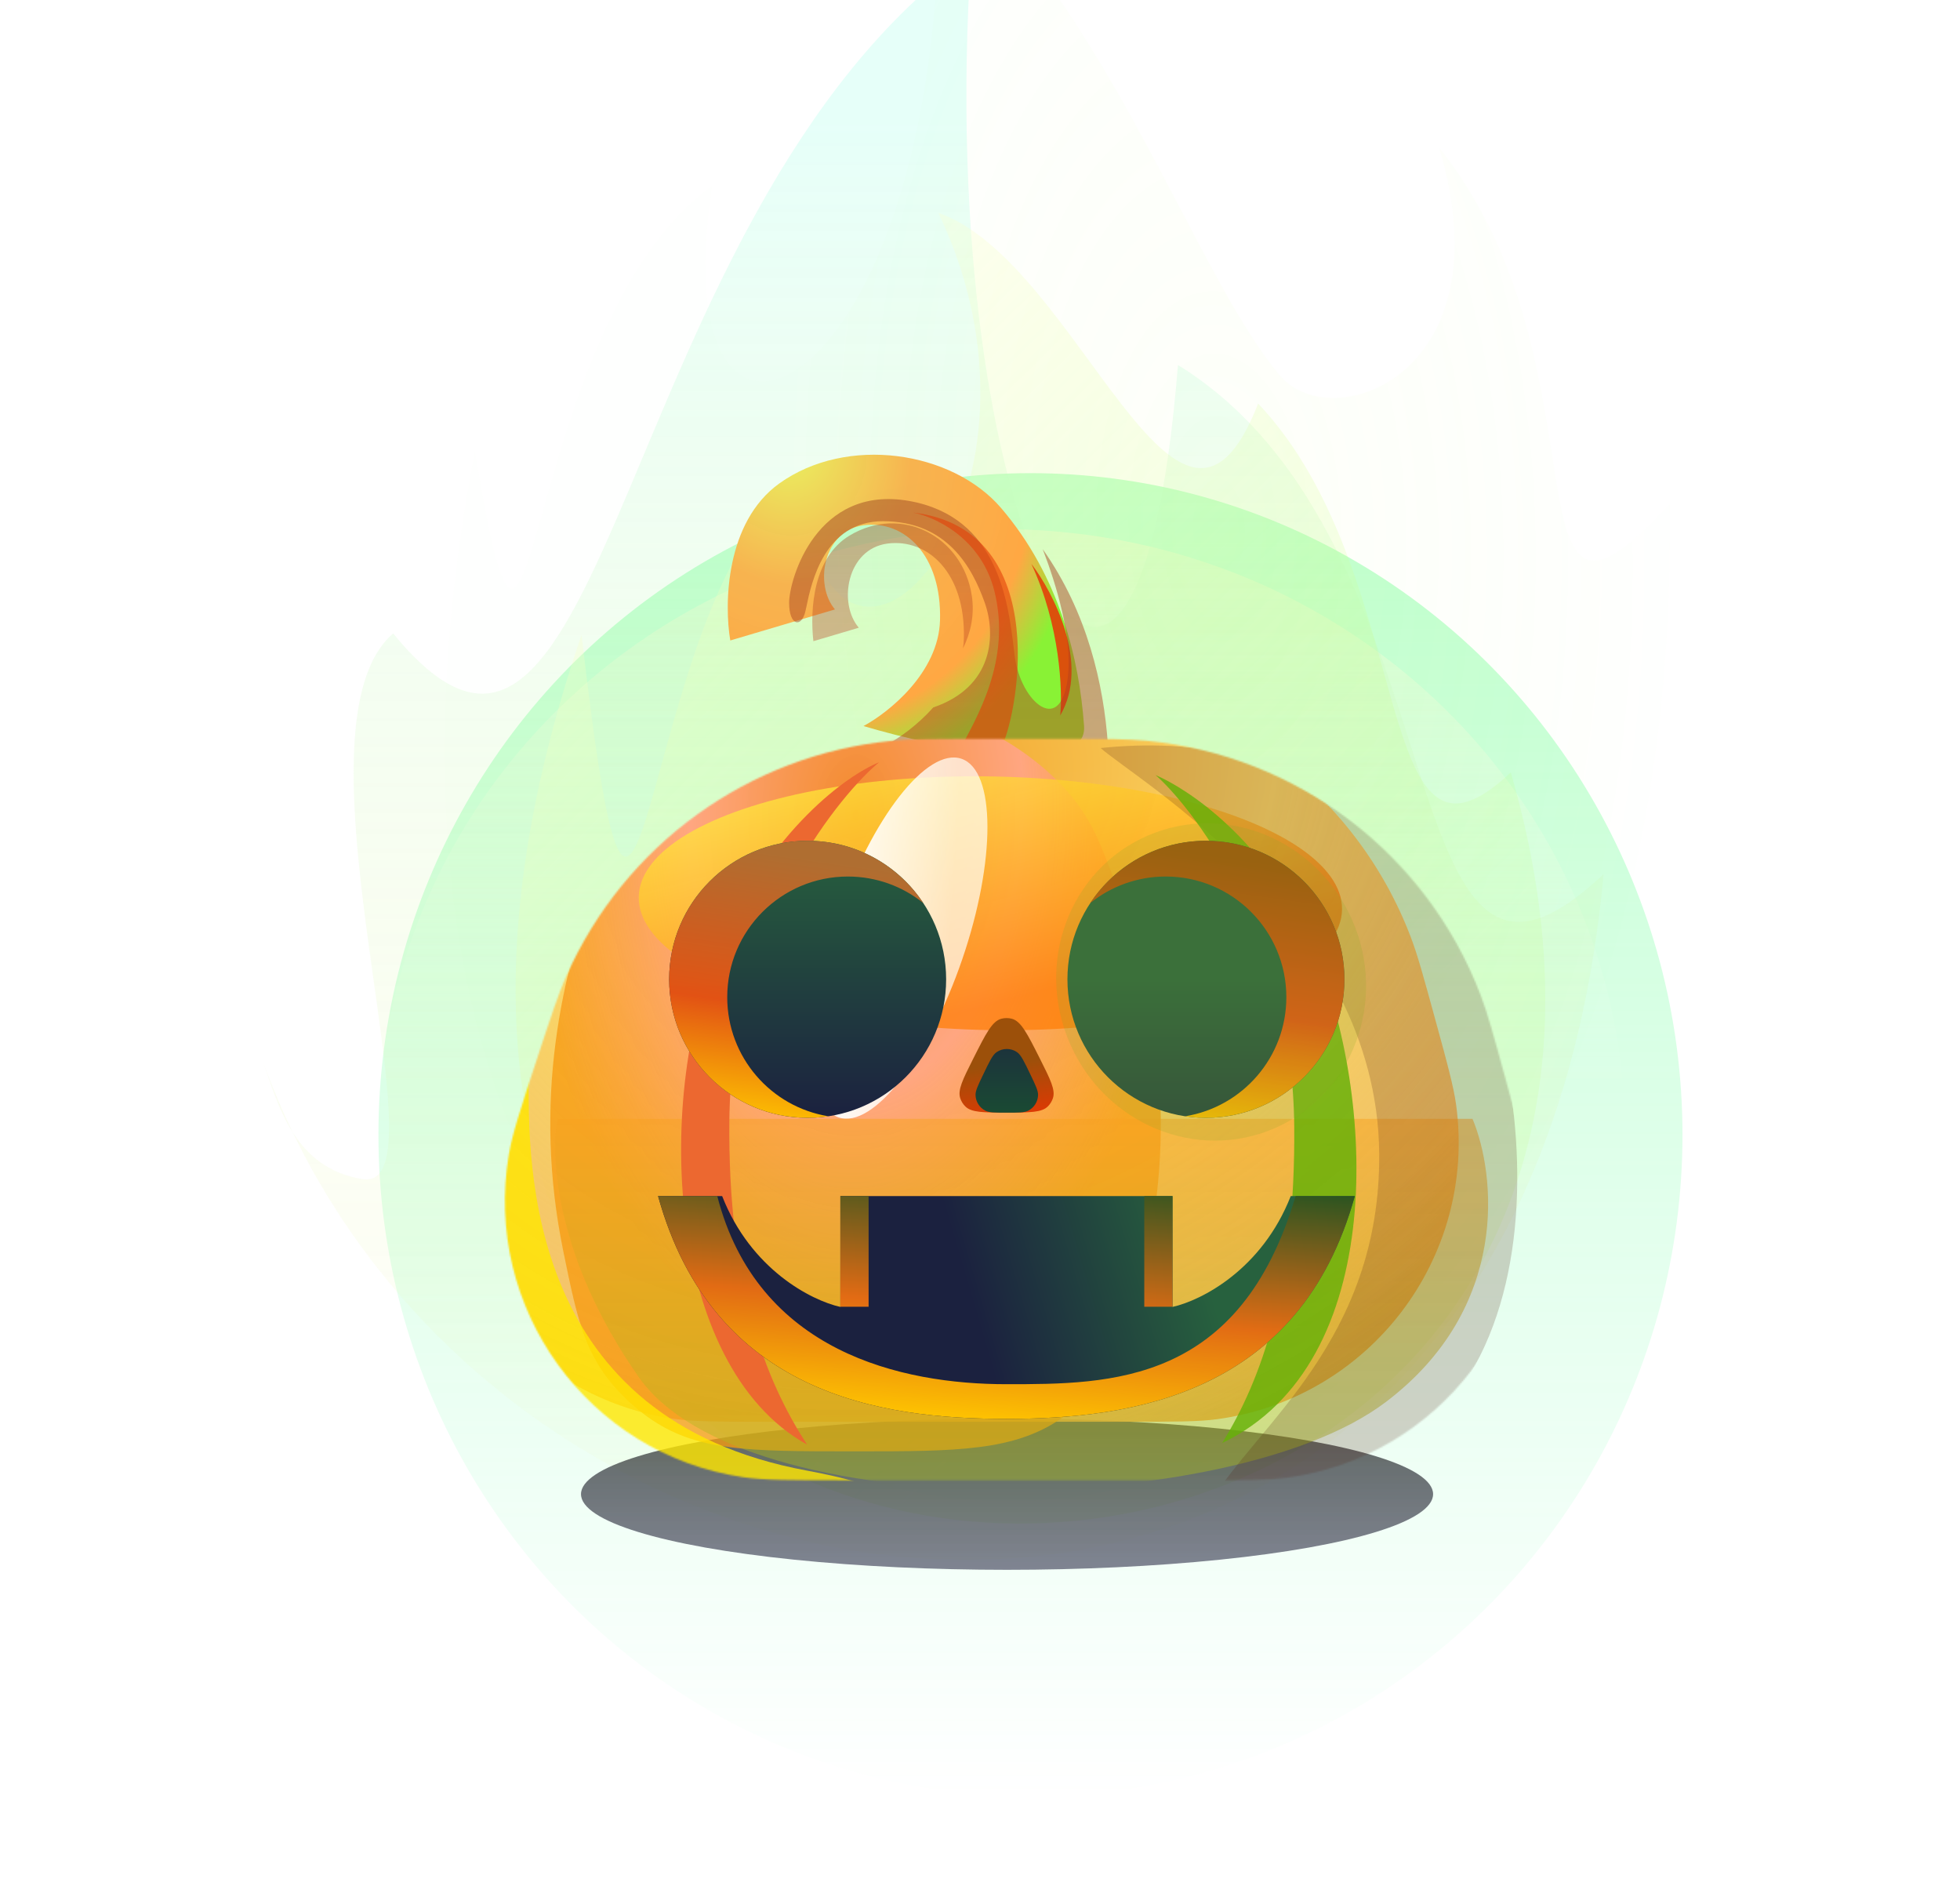 <svg width="1243" height="1200" viewBox="0 0 1243 1200" fill="none" xmlns="http://www.w3.org/2000/svg">
<g filter="url(#filter0_f)">
<ellipse cx="653.5" cy="719.5" rx="413.5" ry="419.5" fill="url(#paint0_linear)"/>
</g>
<g opacity="0.4" filter="url(#filter1_f)">
<ellipse cx="635.22" cy="719.493" rx="395.382" ry="383.986" fill="url(#paint1_linear)"/>
</g>
<g opacity="0.3" filter="url(#filter2_f)">
<path d="M615.925 -29C591.618 330.929 719.417 576.873 747.039 231.411C932.292 345.834 876.375 687.231 1017 554.172C963.936 1127.36 361.554 1082.22 185.545 717.787C176.287 703.213 171.536 686.309 167 673.834C172.498 688.956 178.699 703.613 185.545 717.787C194.664 732.143 208.155 744.238 230.12 747.615C285.451 756.122 178.763 462.299 249.342 401.618C387.305 570.297 387.305 135.401 615.925 -29Z" fill="url(#paint2_linear)"/>
</g>
<g opacity="0.2" filter="url(#filter3_f)">
<path d="M451.612 117.83C416.753 344.886 606.593 251.331 594.662 -90C704.222 5.695 757.598 174.455 811.878 238.284C844.707 276.888 955.809 237.955 912.675 93.562C1024.74 233.621 949.368 439.123 1058.91 319.496C1069.81 1196.75 138.056 1138.8 301.17 286.252C340.281 523.94 326.102 208.722 451.612 117.83Z" fill="url(#paint3_radial)"/>
</g>
<g filter="url(#filter4_f)">
<path d="M595.08 135C684.235 165.596 747.185 386.46 797.902 255.85C900.596 364.547 868.532 574.524 958.109 489.73C1140.98 1122.1 110.472 1155.97 368.818 402.519C408.138 742.383 403.516 367.511 508.1 304.742C523.03 489.73 684.008 320.241 595.08 135Z" fill="url(#paint4_linear)"/>
</g>
<g opacity="0.6" filter="url(#filter5_f)">
<ellipse cx="638.655" cy="947.344" rx="270.193" ry="47.985" fill="url(#paint5_linear)"/>
</g>
<g filter="url(#filter6_i)">
<path d="M611.255 404.874C610.339 438.208 578.516 463.483 562.719 471.954C610.339 486.072 704.984 505.838 702.603 471.954C699.627 429.6 687.035 376.943 649.947 333.673C618.955 297.517 552.188 287.427 509.376 318.105C475.126 342.647 474.348 394.724 478.24 417.695L544.633 398.006C531.354 382.438 537.078 348.096 562.719 344.662C588.361 341.228 612.4 363.206 611.255 404.874Z" fill="url(#paint6_radial)"/>
</g>
<g opacity="0.9" filter="url(#filter7_f)">
<path d="M672.383 453.639C673.909 437.995 672.383 396.862 654.067 357.483C668.109 375.875 691.431 420.855 672.383 453.639Z" fill="#E33F08"/>
</g>
<g opacity="0.4" filter="url(#filter8_f)">
<path d="M610.723 411.093C611.016 409.053 611.197 406.979 611.255 404.873C612.4 363.206 588.361 341.227 562.719 344.661C537.078 348.095 531.354 382.437 544.633 398.005L515.826 406.547C513.564 385.996 515.868 353.407 538.68 339.625C571.648 319.707 610.568 340.083 616.292 377.629C618.205 390.181 615.441 401.543 610.723 411.093Z" fill="url(#paint7_linear)"/>
</g>
<g opacity="0.5" filter="url(#filter9_f)">
<path d="M661.28 348.215C670.292 371.613 679.53 403.344 677.42 427.082C673.756 468.291 647.199 445.168 643.536 416.092C643.356 414.666 643.176 413.169 642.987 411.609C639.337 381.362 632.855 327.662 576.685 317.647C517.618 307.116 500.447 367.557 500.447 382.209C500.447 396.861 508.231 398.235 510.749 387.704C510.954 386.848 511.183 385.754 511.452 384.466C514.499 369.893 522.741 330.468 559.972 330.468C600.495 330.468 616.521 359.544 624.534 382.209C631.698 402.473 630.078 435.548 591.857 448.546C581.966 459.676 570.432 467.818 562.719 471.954C610.339 486.073 704.984 505.838 702.603 471.954C699.953 434.243 689.68 388.364 661.28 348.215Z" fill="url(#paint8_linear)"/>
</g>
<g opacity="0.6" filter="url(#filter10_f)">
<path d="M630.716 375.112C622.108 340.129 591.491 327.339 578.975 324.973C669.865 335.504 644.682 458.904 634.15 475.617C623.619 492.33 597.748 495.993 608.509 475.617C619.269 455.241 641.476 418.84 630.716 375.112Z" fill="#E33F08"/>
</g>
<g filter="url(#filter11_d)">
<mask id="mask0" mask-type="alpha" maskUnits="userSpaceOnUse" x="320" y="466" width="650" height="471">
<path d="M758.224 936.707H535.907C501.374 936.707 484.107 936.707 471.046 934.748C372.922 920.028 306.043 827.563 322.782 729.764C325.011 716.745 330.416 700.347 341.227 667.55L341.227 667.549L341.227 667.549C349.842 641.415 354.15 628.348 359.204 616.942C396.048 533.799 474.742 476.88 565.24 467.918C577.656 466.688 591.414 466.688 618.932 466.688H674.672C701.671 466.688 715.17 466.688 727.242 467.85C822.844 477.052 904.956 539.677 939.114 629.442C943.427 640.776 946.998 653.795 954.138 679.832L954.138 679.834C962.283 709.533 966.355 724.382 967.939 736.281C980.809 833.009 913 921.918 816.312 935.087C804.419 936.707 789.02 936.707 758.224 936.707Z" fill="#FF7F0A"/>
</mask>
<g mask="url(#mask0)">
<g filter="url(#filter12_i)">
<path d="M758.224 936.707H535.907C501.374 936.707 484.107 936.707 471.046 934.748C372.922 920.028 306.043 827.563 322.782 729.764C325.011 716.745 330.416 700.347 341.227 667.55L341.227 667.549L341.227 667.549C349.842 641.415 354.15 628.348 359.204 616.942C396.048 533.799 474.742 476.88 565.24 467.918C577.656 466.688 591.414 466.688 618.932 466.688H674.672C701.671 466.688 715.17 466.688 727.242 467.85C822.844 477.052 904.956 539.677 939.114 629.442C943.427 640.776 946.998 653.795 954.138 679.832L954.138 679.834C962.283 709.533 966.355 724.382 967.939 736.281C980.809 833.009 913 921.918 816.312 935.087C804.419 936.707 789.02 936.707 758.224 936.707Z" fill="url(#paint9_radial)"/>
</g>
<g filter="url(#filter13_ddi)">
<path d="M478.239 565.142C451.072 634.234 434.121 715.755 453.403 809.881C462.961 856.541 467.741 879.872 495.301 905.437C498.196 908.123 503.611 912.541 506.824 914.839C537.4 936.707 569.937 936.707 638.141 936.707C703.216 936.707 740.056 936.707 770.632 914.839C773.844 912.541 779.259 908.123 782.155 905.437C809.715 879.872 814.494 856.541 824.053 809.881C843.335 715.755 826.383 634.234 799.216 565.142C793.564 550.765 790.737 543.577 783.714 532.415C765.15 502.913 725.093 475.621 690.844 469.14C677.887 466.688 661.77 466.688 638.141 466.688C611.383 466.688 599.568 466.688 586.611 469.14C552.362 475.621 512.305 502.913 493.741 532.415C486.718 543.577 483.892 550.765 478.239 565.142Z" fill="url(#paint10_radial)"/>
</g>
<g filter="url(#filter14_f)">
<ellipse cx="628.091" cy="570.874" rx="223.046" ry="80.412" transform="rotate(1.053 628.091 570.874)" fill="url(#paint11_linear)"/>
</g>
<g filter="url(#filter15_f)">
<ellipse cx="570.805" cy="592.953" rx="120.19" ry="41.667" transform="rotate(-71.088 570.805 592.953)" fill="url(#paint12_linear)"/>
</g>
<g opacity="0.8" filter="url(#filter16_f)">
<path d="M511.86 930.619C335.496 898.016 333.963 742.034 335.496 674.568L255.707 728.461L274.562 940.2L511.86 1032.18C572.181 1016.21 660.343 958.067 511.86 930.619Z" fill="#FFE600"/>
</g>
<g opacity="0.5" filter="url(#filter17_f)">
<path d="M933.835 707.537H353.695C348.811 730.736 352.276 796 405.207 871.459C471.372 965.784 779.528 962.121 878.66 887.256C957.966 827.365 948.488 742.489 933.835 707.537Z" fill="url(#paint13_linear)"/>
</g>
<g filter="url(#filter18_f)">
<path d="M462.531 709.132C461.608 811.486 484.746 872.654 511.866 914.124C420.697 863.465 415.504 689.339 456.472 597.447C489.247 523.932 537.446 489.531 557.45 481.52C536.1 498.956 463.685 581.189 462.531 709.132Z" fill="#EC6830"/>
</g>
<g opacity="0.2" filter="url(#filter19_iif)">
<path d="M843.535 718.073C844.507 836.361 765.416 890.843 736.848 938.768C962.852 938.768 948.531 702.667 905.376 596.469C870.852 511.511 788.863 448.201 666.889 461.014C689.378 481.164 842.319 570.213 843.535 718.073Z" fill="#511F0E"/>
</g>
<g filter="url(#filter20_f)">
<path d="M820.786 712.428C821.642 812.639 800.199 872.526 775.067 913.127C881.427 862.204 871.849 691.618 833.883 601.65C803.511 529.675 751.36 497.426 732.823 489.583C752.608 506.654 819.717 587.164 820.786 712.428Z" fill="#67B108" fill-opacity="0.83"/>
</g>
</g>
</g>
<circle cx="512.197" cy="620.922" r="87.831" fill="url(#paint14_linear)"/>
<path d="M585.511 572.537C572.414 562.037 555.789 555.756 537.697 555.756C495.448 555.756 461.198 590.006 461.198 632.254C461.198 670.314 488.993 701.883 525.392 707.768C521.088 708.417 516.682 708.753 512.197 708.753C463.689 708.753 424.366 669.429 424.366 620.922C424.366 572.414 463.689 533.09 512.197 533.09C542.826 533.09 569.793 548.768 585.511 572.537Z" fill="url(#paint15_linear)"/>
<circle r="87.831" transform="matrix(-1 0 0 1 764.782 620.923)" fill="url(#paint16_linear)"/>
<path d="M691.468 572.536C704.565 562.036 721.19 555.755 739.283 555.755C781.531 555.755 815.781 590.005 815.781 632.253C815.781 670.313 787.986 701.882 751.587 707.767C755.891 708.416 760.298 708.752 764.782 708.752C813.29 708.752 852.614 669.428 852.614 620.921C852.614 572.413 813.29 533.089 764.782 533.089C734.153 533.089 707.186 548.767 691.468 572.536Z" fill="url(#paint17_linear)"/>
<path d="M617.251 671.16C625.238 655.293 629.231 647.36 635.143 645.888C637.25 645.363 639.454 645.363 641.561 645.888C647.474 647.36 651.467 655.293 659.453 671.16V671.16C666.152 684.47 669.502 691.125 667.714 696.393C667.071 698.288 666.008 700.013 664.605 701.439C660.703 705.404 653.253 705.404 638.352 705.404V705.404C623.452 705.404 616.001 705.404 612.1 701.439C610.696 700.013 609.633 698.288 608.99 696.393C607.203 691.125 610.552 684.47 617.251 671.16V671.16Z" fill="url(#paint18_linear)"/>
<path d="M623.418 681.519C627.465 673.08 629.488 668.861 631.982 667.134C635.902 664.42 641.095 664.42 645.015 667.134C647.509 668.861 649.532 673.08 653.579 681.519V681.519C656.777 688.189 658.376 691.524 658.328 694.235C658.251 698.489 655.82 702.35 652.017 704.259C649.594 705.475 645.895 705.475 638.499 705.475V705.475C631.102 705.475 627.403 705.475 624.98 704.259C621.177 702.35 618.746 698.489 618.67 694.235C618.621 691.524 620.22 688.189 623.418 681.519V681.519Z" fill="url(#paint19_linear)"/>
<path d="M532.956 828.647V758.361H743.583V828.647C762.109 824.515 800.373 804.833 818.566 758.361H859.199C824.217 884.188 718.171 899.619 638.27 899.619C558.369 899.619 452.323 884.188 417.34 758.361H457.973C476.166 804.833 514.43 824.515 532.956 828.647Z" fill="url(#paint20_linear)"/>
<path d="M532.956 828.533H550.854V758.361H532.956V828.533Z" fill="url(#paint21_linear)"/>
<path d="M725.685 758.361V828.533H743.583V758.361H725.685Z" fill="url(#paint22_linear)"/>
<path d="M821.653 758.361C786.395 877.64 704.592 877.64 638.27 877.64C571.948 877.64 480.299 857.397 454.887 758.361H417.34C452.323 884.188 558.369 899.619 638.27 899.619C718.171 899.619 824.217 884.188 859.199 758.361H821.653Z" fill="url(#paint23_linear)"/>
<g opacity="0.2" filter="url(#filter21_f)">
<ellipse cx="768.088" cy="622.604" rx="101.122" ry="97.694" transform="rotate(-113.587 768.088 622.604)" fill="#8EA826"/>
</g>
<defs>
<filter id="filter0_f" x="64.664" y="124.664" width="1177.67" height="1189.67" filterUnits="userSpaceOnUse" color-interpolation-filters="sRGB">
<feFlood flood-opacity="0" result="BackgroundImageFix"/>
<feBlend mode="normal" in="SourceGraphic" in2="BackgroundImageFix" result="shape"/>
<feGaussianBlur stdDeviation="87.668" result="effect1_foregroundBlur"/>
</filter>
<filter id="filter1_f" x="64.501" y="160.172" width="1141.44" height="1118.64" filterUnits="userSpaceOnUse" color-interpolation-filters="sRGB">
<feFlood flood-opacity="0" result="BackgroundImageFix"/>
<feBlend mode="normal" in="SourceGraphic" in2="BackgroundImageFix" result="shape"/>
<feGaussianBlur stdDeviation="87.668" result="effect1_foregroundBlur"/>
</filter>
<filter id="filter2_f" x="0.431" y="-195.569" width="1183.14" height="1351.14" filterUnits="userSpaceOnUse" color-interpolation-filters="sRGB">
<feFlood flood-opacity="0" result="BackgroundImageFix"/>
<feBlend mode="normal" in="SourceGraphic" in2="BackgroundImageFix" result="shape"/>
<feGaussianBlur stdDeviation="83.284" result="effect1_foregroundBlur"/>
</filter>
<filter id="filter3_f" x="245.088" y="-126.912" width="850.823" height="1115.82" filterUnits="userSpaceOnUse" color-interpolation-filters="sRGB">
<feFlood flood-opacity="0" result="BackgroundImageFix"/>
<feBlend mode="normal" in="SourceGraphic" in2="BackgroundImageFix" result="shape"/>
<feGaussianBlur stdDeviation="18.456" result="effect1_foregroundBlur"/>
</filter>
<filter id="filter4_f" x="260.559" y="68.559" width="785.882" height="963.882" filterUnits="userSpaceOnUse" color-interpolation-filters="sRGB">
<feFlood flood-opacity="0" result="BackgroundImageFix"/>
<feBlend mode="normal" in="SourceGraphic" in2="BackgroundImageFix" result="shape"/>
<feGaussianBlur stdDeviation="33.22" result="effect1_foregroundBlur"/>
</filter>
<filter id="filter5_f" x="309.51" y="840.406" width="658.29" height="213.875" filterUnits="userSpaceOnUse" color-interpolation-filters="sRGB">
<feFlood flood-opacity="0" result="BackgroundImageFix"/>
<feBlend mode="normal" in="SourceGraphic" in2="BackgroundImageFix" result="shape"/>
<feGaussianBlur stdDeviation="29.476" result="effect1_foregroundBlur"/>
</filter>
<filter id="filter6_i" x="461.532" y="288.309" width="241.115" height="202.354" filterUnits="userSpaceOnUse" color-interpolation-filters="sRGB">
<feFlood flood-opacity="0" result="BackgroundImageFix"/>
<feBlend mode="normal" in="SourceGraphic" in2="BackgroundImageFix" result="shape"/>
<feColorMatrix in="SourceAlpha" type="matrix" values="0 0 0 0 0 0 0 0 0 0 0 0 0 0 0 0 0 0 127 0" result="hardAlpha"/>
<feOffset dx="-15.11" dy="-11.606"/>
<feGaussianBlur stdDeviation="21.063"/>
<feComposite in2="hardAlpha" operator="arithmetic" k2="-1" k3="1"/>
<feColorMatrix type="matrix" values="0 0 0 0 0.68 0 0 0 0 1 0 0 0 0 0 0 0 0 0.31 0"/>
<feBlend mode="normal" in2="shape" result="effect1_innerShadow"/>
</filter>
<filter id="filter7_f" x="640.789" y="344.205" width="52.052" height="122.713" filterUnits="userSpaceOnUse" color-interpolation-filters="sRGB">
<feFlood flood-opacity="0" result="BackgroundImageFix"/>
<feBlend mode="normal" in="SourceGraphic" in2="BackgroundImageFix" result="shape"/>
<feGaussianBlur stdDeviation="6.639" result="effect1_foregroundBlur"/>
</filter>
<filter id="filter8_f" x="494.078" y="310.785" width="143.89" height="121.371" filterUnits="userSpaceOnUse" color-interpolation-filters="sRGB">
<feFlood flood-opacity="0" result="BackgroundImageFix"/>
<feBlend mode="normal" in="SourceGraphic" in2="BackgroundImageFix" result="shape"/>
<feGaussianBlur stdDeviation="10.531" result="effect1_foregroundBlur"/>
</filter>
<filter id="filter9_f" x="479.384" y="295.36" width="244.326" height="216.366" filterUnits="userSpaceOnUse" color-interpolation-filters="sRGB">
<feFlood flood-opacity="0" result="BackgroundImageFix"/>
<feBlend mode="normal" in="SourceGraphic" in2="BackgroundImageFix" result="shape"/>
<feGaussianBlur stdDeviation="10.531" result="effect1_foregroundBlur"/>
</filter>
<filter id="filter10_f" x="559.744" y="305.742" width="104.977" height="203.049" filterUnits="userSpaceOnUse" color-interpolation-filters="sRGB">
<feFlood flood-opacity="0" result="BackgroundImageFix"/>
<feBlend mode="normal" in="SourceGraphic" in2="BackgroundImageFix" result="shape"/>
<feGaussianBlur stdDeviation="9.616" result="effect1_foregroundBlur"/>
</filter>
<filter id="filter11_d" x="253.821" y="402.127" width="782.079" height="602.806" filterUnits="userSpaceOnUse" color-interpolation-filters="sRGB">
<feFlood flood-opacity="0" result="BackgroundImageFix"/>
<feColorMatrix in="SourceAlpha" type="matrix" values="0 0 0 0 0 0 0 0 0 0 0 0 0 0 0 0 0 0 127 0"/>
<feOffset dy="1.832"/>
<feGaussianBlur stdDeviation="33.197"/>
<feColorMatrix type="matrix" values="0 0 0 0 1 0 0 0 0 0.54 0 0 0 0 0 0 0 0 0.5 0"/>
<feBlend mode="normal" in2="BackgroundImageFix" result="effect1_dropShadow"/>
<feBlend mode="normal" in="SourceGraphic" in2="effect1_dropShadow" result="shape"/>
</filter>
<filter id="filter12_i" x="278.546" y="429.6" width="690.96" height="507.108" filterUnits="userSpaceOnUse" color-interpolation-filters="sRGB">
<feFlood flood-opacity="0" result="BackgroundImageFix"/>
<feBlend mode="normal" in="SourceGraphic" in2="BackgroundImageFix" result="shape"/>
<feColorMatrix in="SourceAlpha" type="matrix" values="0 0 0 0 0 0 0 0 0 0 0 0 0 0 0 0 0 0 127 0" result="hardAlpha"/>
<feOffset dx="-44.415" dy="-37.089"/>
<feGaussianBlur stdDeviation="20.834"/>
<feComposite in2="hardAlpha" operator="arithmetic" k2="-1" k3="1"/>
<feColorMatrix type="matrix" values="0 0 0 0 0.059 0 0 0 0 0.847 0 0 0 0 0.137 0 0 0 0.81 0"/>
<feBlend mode="normal" in2="shape" result="effect1_innerShadow"/>
</filter>
<filter id="filter13_ddi" x="354.01" y="428.226" width="480.148" height="536.87" filterUnits="userSpaceOnUse" color-interpolation-filters="sRGB">
<feFlood flood-opacity="0" result="BackgroundImageFix"/>
<feColorMatrix in="SourceAlpha" type="matrix" values="0 0 0 0 0 0 0 0 0 0 0 0 0 0 0 0 0 0 127 0"/>
<feOffset dx="-57.694" dy="-5.037"/>
<feGaussianBlur stdDeviation="16.713"/>
<feColorMatrix type="matrix" values="0 0 0 0 1 0 0 0 0 0.54 0 0 0 0 0 0 0 0 1 0"/>
<feBlend mode="normal" in2="BackgroundImageFix" result="effect1_dropShadow"/>
<feColorMatrix in="SourceAlpha" type="matrix" values="0 0 0 0 0 0 0 0 0 0 0 0 0 0 0 0 0 0 127 0"/>
<feOffset dy="1.832"/>
<feGaussianBlur stdDeviation="0.916"/>
<feColorMatrix type="matrix" values="0 0 0 0 0 0 0 0 0 0 0 0 0 0 0 0 0 0 0.25 0"/>
<feBlend mode="normal" in2="effect1_dropShadow" result="effect2_dropShadow"/>
<feBlend mode="normal" in="SourceGraphic" in2="effect2_dropShadow" result="shape"/>
<feColorMatrix in="SourceAlpha" type="matrix" values="0 0 0 0 0 0 0 0 0 0 0 0 0 0 0 0 0 0 127 0" result="hardAlpha"/>
<feOffset dx="-38.462" dy="-15.11"/>
<feGaussianBlur stdDeviation="11.606"/>
<feComposite in2="hardAlpha" operator="arithmetic" k2="-1" k3="1"/>
<feColorMatrix type="matrix" values="0 0 0 0 0.933 0 0 0 0 0.95 0 0 0 0 0.119 0 0 0 0.75 0"/>
<feBlend mode="normal" in2="shape" result="effect3_innerShadow"/>
</filter>
<filter id="filter14_f" x="344.143" y="429.436" width="567.895" height="282.876" filterUnits="userSpaceOnUse" color-interpolation-filters="sRGB">
<feFlood flood-opacity="0" result="BackgroundImageFix"/>
<feBlend mode="normal" in="SourceGraphic" in2="BackgroundImageFix" result="shape"/>
<feGaussianBlur stdDeviation="30.467" result="effect1_foregroundBlur"/>
</filter>
<filter id="filter15_f" x="454.452" y="417.507" width="232.707" height="350.892" filterUnits="userSpaceOnUse" color-interpolation-filters="sRGB">
<feFlood flood-opacity="0" result="BackgroundImageFix"/>
<feBlend mode="normal" in="SourceGraphic" in2="BackgroundImageFix" result="shape"/>
<feGaussianBlur stdDeviation="30.467" result="effect1_foregroundBlur"/>
</filter>
<filter id="filter16_f" x="231.897" y="650.758" width="385.302" height="405.228" filterUnits="userSpaceOnUse" color-interpolation-filters="sRGB">
<feFlood flood-opacity="0" result="BackgroundImageFix"/>
<feBlend mode="normal" in="SourceGraphic" in2="BackgroundImageFix" result="shape"/>
<feGaussianBlur stdDeviation="11.905" result="effect1_foregroundBlur"/>
</filter>
<filter id="filter17_f" x="283.412" y="638.854" width="729.018" height="372.714" filterUnits="userSpaceOnUse" color-interpolation-filters="sRGB">
<feFlood flood-opacity="0" result="BackgroundImageFix"/>
<feBlend mode="normal" in="SourceGraphic" in2="BackgroundImageFix" result="shape"/>
<feGaussianBlur stdDeviation="34.341" result="effect1_foregroundBlur"/>
</filter>
<filter id="filter18_f" x="412.719" y="462.289" width="163.962" height="471.066" filterUnits="userSpaceOnUse" color-interpolation-filters="sRGB">
<feFlood flood-opacity="0" result="BackgroundImageFix"/>
<feBlend mode="normal" in="SourceGraphic" in2="BackgroundImageFix" result="shape"/>
<feGaussianBlur stdDeviation="9.616" result="effect1_foregroundBlur"/>
</filter>
<filter id="filter19_iif" x="645.368" y="437.842" width="307.241" height="522.447" filterUnits="userSpaceOnUse" color-interpolation-filters="sRGB">
<feFlood flood-opacity="0" result="BackgroundImageFix"/>
<feBlend mode="normal" in="SourceGraphic" in2="BackgroundImageFix" result="shape"/>
<feColorMatrix in="SourceAlpha" type="matrix" values="0 0 0 0 0 0 0 0 0 0 0 0 0 0 0 0 0 0 127 0" result="hardAlpha"/>
<feOffset dy="1.832"/>
<feGaussianBlur stdDeviation="0.916"/>
<feComposite in2="hardAlpha" operator="arithmetic" k2="-1" k3="1"/>
<feColorMatrix type="matrix" values="0 0 0 0 0.425 0 0 0 0 0.189 0 0 0 0 0.057 0 0 0 0.5 0"/>
<feBlend mode="normal" in2="shape" result="effect1_innerShadow"/>
<feColorMatrix in="SourceAlpha" type="matrix" values="0 0 0 0 0 0 0 0 0 0 0 0 0 0 0 0 0 0 127 0" result="hardAlpha"/>
<feOffset dx="31.136" dy="9.616"/>
<feGaussianBlur stdDeviation="0.916"/>
<feComposite in2="hardAlpha" operator="arithmetic" k2="-1" k3="1"/>
<feColorMatrix type="matrix" values="0 0 0 0 0 0 0 0 0 0 0 0 0 0 0 0 0 0 0.25 0"/>
<feBlend mode="normal" in2="effect1_innerShadow" result="effect2_innerShadow"/>
<feGaussianBlur stdDeviation="10.76" result="effect3_foregroundBlur"/>
</filter>
<filter id="filter20_f" x="713.592" y="470.352" width="165.87" height="462.006" filterUnits="userSpaceOnUse" color-interpolation-filters="sRGB">
<feFlood flood-opacity="0" result="BackgroundImageFix"/>
<feBlend mode="normal" in="SourceGraphic" in2="BackgroundImageFix" result="shape"/>
<feGaussianBlur stdDeviation="9.616" result="effect1_foregroundBlur"/>
</filter>
<filter id="filter21_f" x="602.903" y="455.649" width="330.37" height="333.91" filterUnits="userSpaceOnUse" color-interpolation-filters="sRGB">
<feFlood flood-opacity="0" result="BackgroundImageFix"/>
<feBlend mode="normal" in="SourceGraphic" in2="BackgroundImageFix" result="shape"/>
<feGaussianBlur stdDeviation="17.595" result="effect1_foregroundBlur"/>
</filter>
<linearGradient id="paint0_linear" x1="653.5" y1="300" x2="653.5" y2="1139" gradientUnits="userSpaceOnUse">
<stop stop-color="#50FF76" stop-opacity="0.38"/>
<stop offset="1" stop-color="#50FFA0" stop-opacity="0"/>
</linearGradient>
<linearGradient id="paint1_linear" x1="635.22" y1="335.508" x2="635.22" y2="696.167" gradientUnits="userSpaceOnUse">
<stop stop-color="#FFFACE"/>
<stop offset="1" stop-color="white" stop-opacity="0"/>
</linearGradient>
<linearGradient id="paint2_linear" x1="593.735" y1="68.153" x2="593.735" y2="1083.94" gradientUnits="userSpaceOnUse">
<stop stop-color="#A6FFEA" stop-opacity="0.95"/>
<stop offset="1" stop-color="#F6EB4E" stop-opacity="0"/>
</linearGradient>
<radialGradient id="paint3_radial" cx="0" cy="0" r="1" gradientUnits="userSpaceOnUse" gradientTransform="translate(772.386 335.03) rotate(177.945) scale(270.533 524.018)">
<stop stop-color="#EDFFA4" stop-opacity="0.3"/>
<stop offset="1" stop-color="#B2FF50" stop-opacity="0.04"/>
</radialGradient>
<linearGradient id="paint4_linear" x1="370.268" y1="332.387" x2="786.983" y2="756.033" gradientUnits="userSpaceOnUse">
<stop stop-color="#FEFFD2" stop-opacity="0.31"/>
<stop offset="1" stop-color="#B2FF50" stop-opacity="0.1"/>
</linearGradient>
<linearGradient id="paint5_linear" x1="638.655" y1="899.359" x2="638.655" y2="995.329" gradientUnits="userSpaceOnUse">
<stop/>
<stop offset="1" stop-color="#151433" stop-opacity="0.87"/>
<stop offset="1" stop-color="#251F27" stop-opacity="0.87"/>
</linearGradient>
<radialGradient id="paint6_radial" cx="0" cy="0" r="1" gradientUnits="userSpaceOnUse" gradientTransform="translate(512.418 292.533) rotate(70.119) scale(216.736 186.562)">
<stop stop-color="#E8F360"/>
<stop offset="0.421" stop-color="#F7B34E" stop-opacity="0.991"/>
<stop offset="0.83" stop-color="#FFA843"/>
<stop offset="1" stop-color="#89F235"/>
</radialGradient>
<linearGradient id="paint7_linear" x1="566.022" y1="331.848" x2="566.022" y2="411.093" gradientUnits="userSpaceOnUse">
<stop stop-color="#9E4722"/>
<stop offset="1" stop-color="#BB391C" stop-opacity="0.87"/>
</linearGradient>
<linearGradient id="paint8_linear" x1="601.547" y1="316.422" x2="601.547" y2="490.663" gradientUnits="userSpaceOnUse">
<stop stop-color="#9E4722"/>
<stop offset="1" stop-color="#BB391C" stop-opacity="0.87"/>
</linearGradient>
<radialGradient id="paint9_radial" cx="0" cy="0" r="1" gradientUnits="userSpaceOnUse" gradientTransform="translate(638.543 533.182) rotate(64.868) scale(445.241 531.135)">
<stop stop-color="#F1A42F"/>
<stop offset="0.421" stop-color="#FCDB69" stop-opacity="0.991"/>
<stop offset="0.83" stop-color="#F8B147" stop-opacity="0.77"/>
<stop offset="1" stop-color="#EEAF4F"/>
</radialGradient>
<radialGradient id="paint10_radial" cx="0" cy="0" r="1" gradientUnits="userSpaceOnUse" gradientTransform="translate(638.728 533.182) rotate(90.828) scale(417.585 249.974)">
<stop stop-color="#F38B2C"/>
<stop offset="0.421" stop-color="#FFA681" stop-opacity="0.991"/>
<stop offset="0.83" stop-color="#F79A10" stop-opacity="0.77"/>
</radialGradient>
<linearGradient id="paint11_linear" x1="434.603" y1="524.516" x2="478.965" y2="678.506" gradientUnits="userSpaceOnUse">
<stop stop-color="#FFEB37" stop-opacity="0.71"/>
<stop offset="1" stop-color="#FF7C02" stop-opacity="0.7"/>
</linearGradient>
<linearGradient id="paint12_linear" x1="466.543" y1="568.931" x2="488.777" y2="649.189" gradientUnits="userSpaceOnUse">
<stop stop-color="white"/>
<stop offset="1" stop-color="#FFFFF8" stop-opacity="0.7"/>
</linearGradient>
<linearGradient id="paint13_linear" x1="647.921" y1="707.537" x2="647.921" y2="942.885" gradientUnits="userSpaceOnUse">
<stop stop-color="#F8A120"/>
<stop offset="1" stop-color="#A5BB1C" stop-opacity="0.87"/>
</linearGradient>
<linearGradient id="paint14_linear" x1="512.197" y1="533.09" x2="512.197" y2="708.753" gradientUnits="userSpaceOnUse">
<stop stop-color="#27613E"/>
<stop offset="1" stop-color="#1B213F"/>
</linearGradient>
<linearGradient id="paint15_linear" x1="544.404" y1="548.65" x2="519.908" y2="719.899" gradientUnits="userSpaceOnUse">
<stop stop-color="#AF6E31"/>
<stop offset="0.558" stop-color="#E45314" stop-opacity="0.991"/>
<stop offset="1" stop-color="#FFC700"/>
</linearGradient>
<linearGradient id="paint16_linear" x1="87.831" y1="0" x2="87.831" y2="175.662" gradientUnits="userSpaceOnUse">
<stop stop-color="#27613E"/>
<stop offset="1" stop-color="#1B213F"/>
</linearGradient>
<linearGradient id="paint17_linear" x1="811.507" y1="548.649" x2="787.01" y2="719.898" gradientUnits="userSpaceOnUse">
<stop stop-color="#9C500A"/>
<stop offset="0.558" stop-color="#E45314" stop-opacity="0.991"/>
<stop offset="1" stop-color="#FFC700"/>
</linearGradient>
<linearGradient id="paint18_linear" x1="643.45" y1="673.192" x2="651.053" y2="723.9" gradientUnits="userSpaceOnUse">
<stop stop-color="#9C500A"/>
<stop offset="1" stop-color="#FF2E00"/>
</linearGradient>
<linearGradient id="paint19_linear" x1="638.499" y1="650.071" x2="638.499" y2="705.475" gradientUnits="userSpaceOnUse">
<stop stop-color="#1D2B3F"/>
<stop offset="1" stop-color="#1A4A33"/>
</linearGradient>
<linearGradient id="paint20_linear" x1="779.657" y1="858.018" x2="638.27" y2="899.619" gradientUnits="userSpaceOnUse">
<stop stop-color="#27613E"/>
<stop offset="1" stop-color="#1B213F"/>
</linearGradient>
<linearGradient id="paint21_linear" x1="766.369" y1="746.545" x2="752.712" y2="914.548" gradientUnits="userSpaceOnUse">
<stop stop-color="#225321"/>
<stop offset="0.558" stop-color="#E46C14" stop-opacity="0.991"/>
<stop offset="1" stop-color="#FFC700"/>
</linearGradient>
<linearGradient id="paint22_linear" x1="766.369" y1="746.545" x2="752.712" y2="914.548" gradientUnits="userSpaceOnUse">
<stop stop-color="#225321"/>
<stop offset="0.558" stop-color="#E46C14" stop-opacity="0.991"/>
<stop offset="1" stop-color="#FFC700"/>
</linearGradient>
<linearGradient id="paint23_linear" x1="766.369" y1="746.545" x2="752.712" y2="914.548" gradientUnits="userSpaceOnUse">
<stop stop-color="#225321"/>
<stop offset="0.558" stop-color="#E46C14" stop-opacity="0.991"/>
<stop offset="1" stop-color="#FFC700"/>
</linearGradient>
</defs>
</svg>
